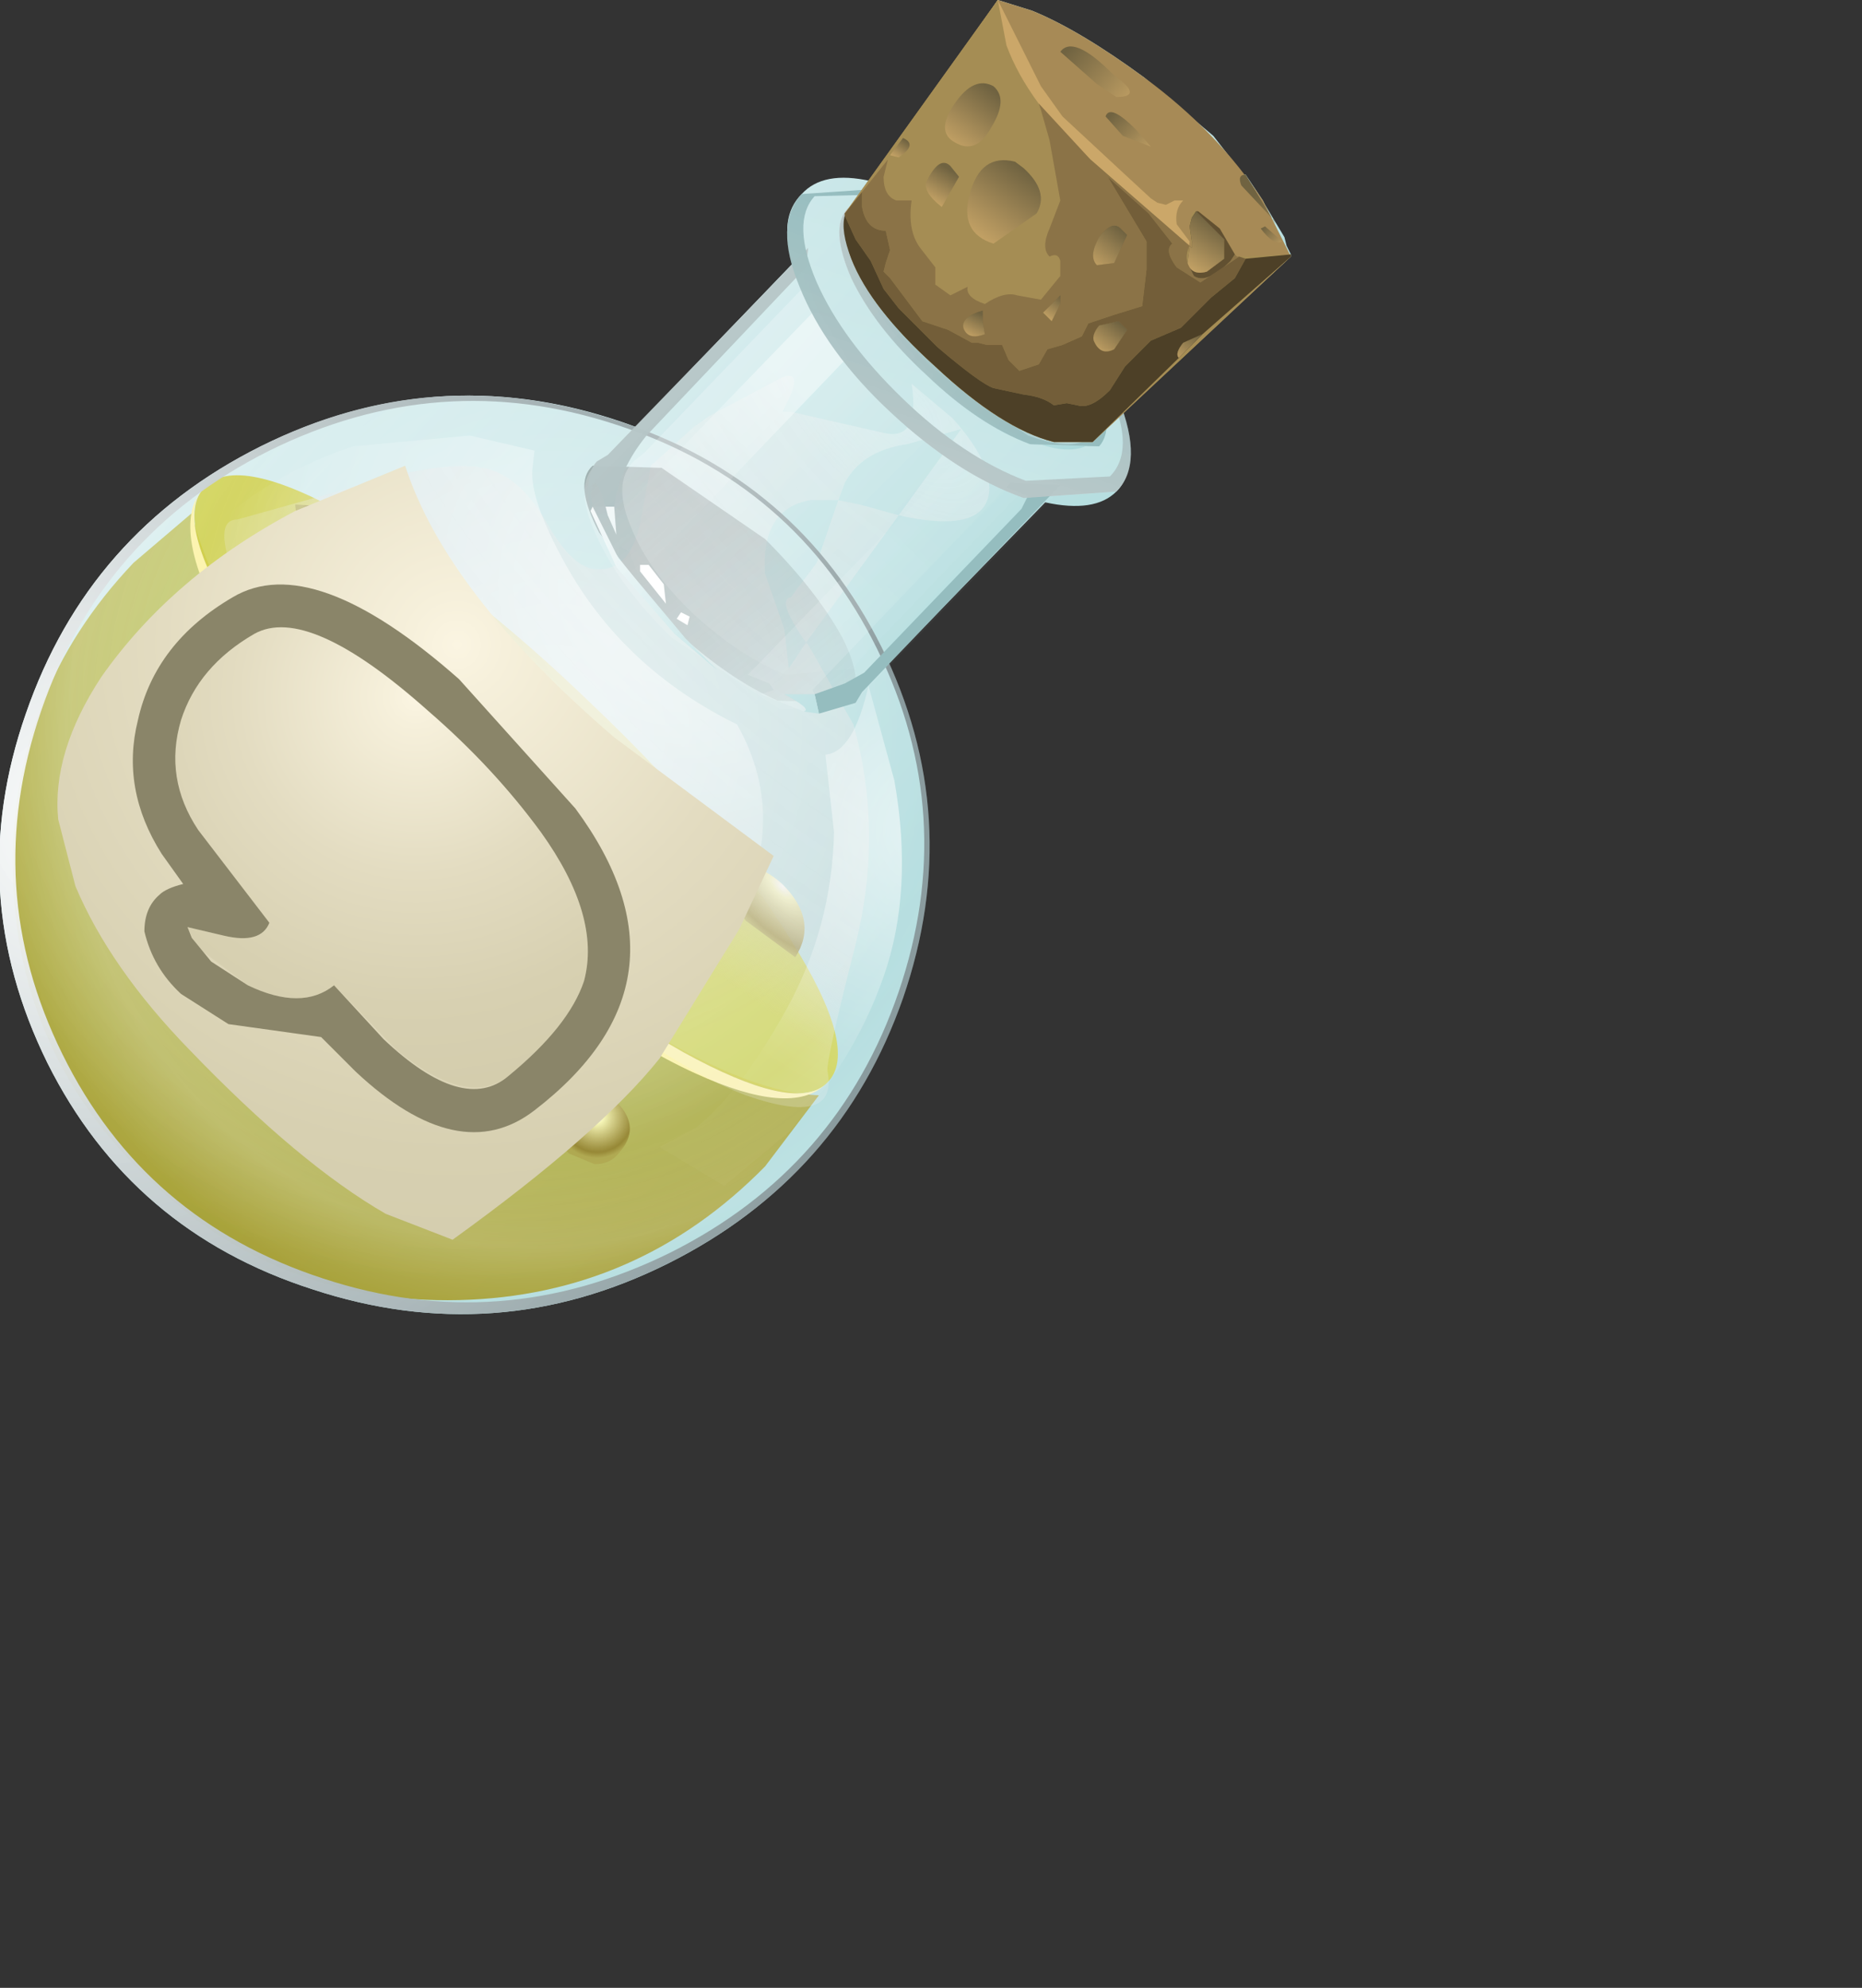 <?xml version="1.0" encoding="UTF-8" standalone="no"?>
<svg xmlns:xlink="http://www.w3.org/1999/xlink" height="46.1px" width="43.2px" xmlns="http://www.w3.org/2000/svg">
  <rect width="100%" height="100%" fill="#333333" stroke="none"/>
  <g transform="matrix(1.0, 0.0, 0.0, 1.0, 0.0, 0.0)">
    <use height="30.5" transform="matrix(1.0, 0.0, 0.0, 1.0, 0.0, 0.0)" width="29.95" xlink:href="#shape0"/>
  </g>
  <defs>
    <g id="shape0" transform="matrix(1.0, 0.0, 0.0, 1.0, 0.0, 0.0)">
      <path d="M23.15 0.0 L23.95 0.25 Q25.05 0.7 26.55 1.8 L28.15 3.15 28.85 4.05 28.9 4.05 29.3 4.65 29.35 4.75 29.8 5.5 29.85 5.7 29.95 5.9 29.95 5.95 26.05 9.55 Q26.45 10.85 25.9 11.4 25.4 11.9 24.25 11.65 L20.6 15.4 Q22.35 19.3 20.85 23.3 19.4 27.35 15.5 29.3 11.5 31.3 7.25 29.9 3.05 28.55 1.1 24.65 -0.85 20.7 0.6 16.55 2.05 12.35 6.05 10.35 10.3 8.25 14.75 9.9 L18.4 6.1 Q18.05 5.05 18.6 4.5 19.1 3.95 20.2 4.2 L20.6 3.7 20.65 3.6 21.7 2.15 23.15 0.0" fill="url(#gradient0)" fill-rule="evenodd" stroke="none"/>
      <path d="M3.1 13.05 L4.45 11.9 Q4.8 13.45 6.3 15.65 7.8 17.9 10.1 20.05 12.6 22.45 15.05 23.9 17.45 25.35 19.0 25.4 L17.75 27.05 Q14.8 30.05 10.65 30.15 6.45 30.25 3.45 27.35 0.4 24.45 0.3 20.3 0.2 16.1 3.1 13.05" fill="url(#gradient1)" fill-rule="evenodd" stroke="none"/>
      <path d="M19.2 25.1 Q18.5 25.85 15.85 24.4 13.2 22.9 10.2 20.05 7.2 17.2 5.6 14.65 4.0 12.05 4.75 11.3 5.5 10.5 8.15 12.0 10.75 13.45 13.75 16.35 16.75 19.2 18.35 21.8 19.95 24.35 19.2 25.1" fill="url(#gradient2)" fill-rule="evenodd" stroke="none"/>
      <path d="M15.85 24.4 Q18.4 25.8 19.15 25.15 18.35 25.9 16.15 24.9 13.5 23.7 10.05 20.4 6.55 17.1 5.15 14.45 4.0 12.3 4.65 11.4 4.1 12.2 5.6 14.65 7.2 17.2 10.2 20.05 13.2 22.9 15.85 24.4" fill="#fcf3a8" fill-rule="evenodd" stroke="none"/>
      <path d="M10.7 23.15 Q10.35 23.55 9.75 23.55 9.15 23.55 8.75 23.15 8.35 22.75 8.3 22.2 8.3 21.6 8.65 21.2 9.0 20.8 9.6 20.8 10.15 20.8 10.6 21.2 11.0 21.6 11.05 22.2 L10.7 23.15" fill="url(#gradient3)" fill-rule="evenodd" stroke="none"/>
      <path d="M4.7 15.8 Q4.15 16.35 3.55 15.8 L3.3 15.25 Q3.25 14.9 3.5 14.65 4.05 14.1 4.65 14.65 5.2 15.3 4.7 15.8" fill="url(#gradient4)" fill-rule="evenodd" stroke="none"/>
      <path d="M7.75 18.05 Q7.2 18.6 6.6 18.05 6.0 17.45 6.55 16.9 7.05 16.35 7.7 16.9 8.25 17.45 7.75 18.05" fill="url(#gradient5)" fill-rule="evenodd" stroke="none"/>
      <path d="M13.5 20.7 L12.95 20.9 12.4 20.65 12.1 20.1 12.3 19.55 Q12.55 19.3 12.9 19.3 13.25 19.3 13.45 19.55 14.05 20.05 13.5 20.7" fill="url(#gradient6)" fill-rule="evenodd" stroke="none"/>
      <path d="M5.35 21.7 Q5.0 22.1 4.4 22.1 3.85 22.1 3.45 21.7 3.05 21.3 3.0 20.75 3.0 20.15 3.35 19.75 3.75 19.35 4.3 19.4 4.85 19.4 5.25 19.8 5.7 20.2 5.75 20.75 5.75 21.3 5.35 21.7" fill="url(#gradient7)" fill-rule="evenodd" stroke="none"/>
      <path d="M14.35 26.75 Q14.15 27.0 13.8 27.0 L13.2 26.75 Q12.6 26.15 13.1 25.55 13.7 25.05 14.3 25.55 14.9 26.15 14.35 26.75" fill="url(#gradient8)" fill-rule="evenodd" stroke="none"/>
      <path d="M7.55 12.85 Q6.85 12.15 6.85 11.7 L8.55 11.8 Q9.35 12.55 8.65 13.6 8.25 13.5 7.55 12.85" fill="url(#gradient9)" fill-rule="evenodd" stroke="none"/>
      <path d="M12.95 20.1 L12.35 19.2 13.7 19.25 Q14.3 19.85 13.8 20.65 L12.95 20.1" fill="url(#gradient10)" fill-rule="evenodd" stroke="none"/>
      <path d="M9.5 18.6 Q8.8 17.9 8.65 17.25 L9.7 16.95 Q10.3 16.95 10.7 17.35 L11.15 18.35 10.8 19.45 Q10.2 19.3 9.5 18.6" fill="url(#gradient11)" fill-rule="evenodd" stroke="none"/>
      <path d="M17.3 21.35 L16.5 20.25 Q17.3 19.75 18.15 20.5 19.0 21.35 18.45 22.2 L17.3 21.35" fill="url(#gradient12)" fill-rule="evenodd" stroke="none"/>
      <path d="M19.95 11.7 L20.85 11.95 18.7 14.9 Q18.0 13.9 18.35 13.85 L18.95 13.05 19.45 11.6 19.95 11.7 M21.15 8.9 L22.1 9.7 Q23.0 10.7 22.95 11.4 22.85 12.4 20.85 11.95 L22.3 9.95 21.05 10.3 Q20.0 10.45 19.6 11.2 L19.45 11.6 18.8 11.6 Q17.65 11.8 17.75 13.3 L18.2 14.6 18.3 15.5 18.7 14.9 18.75 14.95 19.8 16.8 Q20.5 19.3 19.85 21.9 19.15 24.65 19.2 24.85 19.45 26.15 17.3 25.4 14.8 24.45 11.0 20.85 7.35 17.35 5.9 14.45 4.75 12.05 5.5 12.05 L8.0 11.35 Q10.3 10.65 11.2 10.85 12.05 11.0 12.7 12.15 13.3 13.2 13.85 13.2 14.6 13.25 14.85 12.15 L15.1 10.8 16.1 9.9 16.45 9.65 18.15 8.75 Q18.7 8.55 18.15 9.55 L18.35 9.55 20.55 10.05 Q21.35 10.2 21.15 8.9" fill="url(#gradient13)" fill-rule="evenodd" stroke="none"/>
      <path d="M15.5 29.3 Q11.5 31.3 7.25 29.9 3.05 28.55 1.1 24.65 -0.85 20.7 0.6 16.55 2.05 12.35 6.05 10.35 10.05 8.35 14.3 9.75 18.5 11.1 20.45 15.0 22.4 18.95 20.95 23.15 19.5 27.3 15.5 29.3" fill="url(#gradient14)" fill-rule="evenodd" stroke="none"/>
      <path d="M0.95 16.5 Q-0.45 20.6 1.45 24.45 3.35 28.3 7.5 29.65 11.6 31.0 15.55 29.05 19.45 27.1 20.85 23.0 22.25 18.9 20.35 15.05 18.45 11.2 14.3 9.85 10.2 8.5 6.25 10.45 2.35 12.4 0.95 16.5 M1.1 24.65 Q-0.85 20.7 0.6 16.55 2.05 12.35 6.05 10.35 10.05 8.35 14.3 9.75 18.5 11.1 20.45 15.0 22.4 18.95 20.95 23.15 19.5 27.3 15.5 29.3 11.5 31.3 7.25 29.9 3.05 28.55 1.1 24.65" fill="url(#gradient15)" fill-rule="evenodd" stroke="none"/>
      <path d="M3.25 18.1 Q2.0 15.85 3.9 13.35 5.6 11.2 8.2 10.35 L10.9 10.1 12.4 10.45 12.35 10.9 Q12.3 11.6 13.1 13.05 14.45 15.5 17.1 16.8 18.4 19.1 16.9 21.65 L15.2 23.75 Q13.95 25.4 11.8 25.55 7.55 25.8 3.25 18.1" fill="url(#gradient16)" fill-rule="evenodd" stroke="none"/>
      <path d="M19.15 17.5 Q19.8 17.45 20.15 15.9 L20.75 18.1 Q21.2 20.65 20.5 22.65 19.8 24.65 18.25 26.3 L16.8 27.5 15.3 26.6 16.15 26.15 Q17.2 25.3 18.25 23.4 19.3 21.5 19.35 19.3 L19.15 17.5" fill="url(#gradient17)" fill-rule="evenodd" stroke="none"/>
      <path d="M19.65 16.3 L18.05 16.25 Q16.9 15.75 15.65 14.6 L13.9 12.35 Q13.3 11.2 13.75 10.8 L15.35 10.85 17.75 12.5 Q18.95 13.7 19.55 14.8 20.1 15.9 19.65 16.3" fill="url(#gradient18)" fill-rule="evenodd" stroke="none"/>
      <path d="M20.65 9.55 Q19.15 8.15 18.55 6.65 17.95 5.2 18.6 4.5 L20.8 4.35 Q22.3 4.85 23.85 6.3 25.35 7.75 25.95 9.25 26.55 10.75 25.9 11.4 L23.75 11.55 Q22.2 11.0 20.65 9.55 M23.65 6.5 Q22.45 5.35 21.3 4.85 20.1 4.4 19.65 4.85 19.25 5.3 19.75 6.45 20.3 7.6 21.5 8.7 22.7 9.85 23.9 10.3 L25.5 10.35 Q25.9 9.9 25.4 8.75 24.85 7.6 23.65 6.5" fill="url(#gradient19)" fill-rule="evenodd" stroke="none"/>
      <path d="M19.0 7.45 Q19.55 8.55 20.65 9.55 21.75 10.6 22.9 11.1 L24.6 11.35 19.95 16.15 19.8 16.4 18.1 16.45 15.6 14.8 Q14.4 13.65 13.85 12.45 13.3 11.3 13.8 10.8 L14.05 10.6 18.7 5.8 Q18.45 6.4 19.0 7.45" fill="url(#gradient20)" fill-rule="evenodd" stroke="none"/>
      <path d="M18.75 6.55 Q19.1 7.95 20.7 9.5 22.4 11.05 23.8 11.3 L20.0 15.25 19.8 15.5 18.25 15.65 Q17.2 15.25 16.1 14.25 15.05 13.25 14.65 12.25 14.2 11.2 14.7 10.7 L14.95 10.5 18.75 6.55" fill="url(#gradient21)" fill-rule="evenodd" stroke="none"/>
      <path d="M16.65 15.55 L15.65 14.7 14.3 13.15 14.35 12.95 15.9 14.8 16.65 15.55" fill="url(#gradient22)" fill-rule="evenodd" stroke="none"/>
      <path d="M18.7 6.2 L15.0 10.1 Q14.35 10.9 14.25 11.75 L14.05 11.75 Q13.8 10.85 13.7 11.45 L13.75 11.75 13.7 11.85 Q13.55 11.0 13.85 10.7 L14.1 10.55 18.75 5.75 18.7 6.2" fill="url(#gradient23)" fill-rule="evenodd" stroke="none"/>
      <path d="M20.0 16.05 L19.85 16.3 19.0 16.55 18.9 16.1 19.6 15.85 20.05 15.6 23.7 11.8 23.85 11.5 23.35 11.3 23.45 11.2 24.6 11.25 20.0 16.05" fill="url(#gradient24)" fill-rule="evenodd" stroke="none"/>
      <path d="M18.95 7.15 L19.65 8.3 15.05 13.1 14.85 13.1 14.85 13.25 14.8 13.3 14.6 12.8 14.45 12.7 Q14.35 12.6 14.35 12.95 L13.75 11.75 14.05 11.75 14.1 11.95 14.3 12.4 14.25 11.75 14.4 11.85 18.95 7.15" fill="url(#gradient25)" fill-rule="evenodd" stroke="none"/>
      <path d="M13.75 11.75 L14.35 12.95 14.3 13.15 13.7 11.85 13.75 11.75" fill="url(#gradient26)" fill-rule="evenodd" stroke="none"/>
      <path d="M13.75 11.75 L14.35 12.95 14.3 13.15 13.7 11.85 13.75 11.75" fill="url(#gradient27)" fill-rule="evenodd" stroke="none"/>
      <path d="M14.1 11.95 L14.05 11.75 14.25 11.75 14.3 12.4 14.1 11.95" fill="url(#gradient28)" fill-rule="evenodd" stroke="none"/>
      <path d="M14.1 11.95 L14.05 11.75 14.25 11.75 14.3 12.4 14.1 11.95" fill="url(#gradient29)" fill-rule="evenodd" stroke="none"/>
      <path d="M22.2 10.65 L23.3 11.3 23.35 11.3 18.85 16.0 18.9 16.1 18.2 16.1 Q18.85 16.45 18.65 16.5 L17.65 16.1 17.95 16.0 17.85 15.85 17.35 15.65 22.2 10.65" fill="url(#gradient30)" fill-rule="evenodd" stroke="none"/>
      <path d="M18.9 16.1 L19.0 16.55 18.65 16.5 Q18.85 16.45 18.2 16.1 L18.9 16.1" fill="url(#gradient31)" fill-rule="evenodd" stroke="none"/>
      <path d="M18.9 16.1 L19.0 16.55 18.65 16.5 Q18.85 16.45 18.2 16.1 L18.9 16.1" fill="url(#gradient32)" fill-rule="evenodd" stroke="none"/>
      <path d="M14.85 13.1 L15.05 13.1 15.4 13.55 15.45 14.0 14.85 13.25 14.85 13.1" fill="#ffffff" fill-rule="evenodd" stroke="none"/>
      <path d="M15.7 14.35 L15.8 14.2 16.0 14.3 15.95 14.5 15.7 14.35" fill="#ffffff" fill-rule="evenodd" stroke="none"/>
      <path d="M23.65 6.5 Q24.85 7.6 25.4 8.75 25.9 9.9 25.5 10.35 L23.9 10.3 Q22.7 9.85 21.5 8.7 20.3 7.6 19.75 6.45 19.25 5.3 19.65 4.85 20.1 4.4 21.3 4.85 22.45 5.35 23.65 6.5" fill="url(#gradient33)" fill-rule="evenodd" stroke="none"/>
      <path d="M20.65 9.55 Q19.15 8.15 18.55 6.65 17.95 5.2 18.6 4.5 L20.8 4.35 Q22.3 4.85 23.85 6.3 25.35 7.75 25.95 9.25 26.55 10.75 25.9 11.4 L23.75 11.55 Q22.2 11.0 20.65 9.55 M23.7 6.35 Q22.25 5.05 20.85 4.5 L18.9 4.55 Q18.35 5.15 18.95 6.55 19.55 7.9 20.95 9.25 22.35 10.6 23.8 11.15 L25.75 11.05 Q26.35 10.45 25.75 9.1 25.15 7.7 23.7 6.35" fill="url(#gradient34)" fill-rule="evenodd" stroke="none"/>
      <path d="M19.75 6.45 Q19.25 5.3 19.65 4.85 20.1 4.4 21.3 4.85 L22.8 5.8 Q22.1 5.25 21.4 4.95 20.25 4.5 19.85 4.95 19.45 5.4 19.95 6.5 20.45 7.55 21.6 8.65 22.75 9.75 23.85 10.2 24.95 10.65 25.4 10.2 25.8 9.75 25.35 8.75 L25.1 8.25 25.4 8.8 Q25.9 9.9 25.5 10.35 L23.9 10.3 Q22.7 9.85 21.5 8.7 20.3 7.6 19.75 6.45" fill="url(#gradient35)" fill-rule="evenodd" stroke="none"/>
      <path d="M19.75 6.45 Q19.25 5.3 19.65 4.85 20.1 4.4 21.3 4.85 22.2 5.25 23.1 6.0 L21.4 5.0 19.9 4.95 Q19.5 5.35 20.0 6.45 20.55 7.5 21.65 8.55 L23.85 10.1 Q24.95 10.5 25.35 10.1 25.75 9.7 25.25 8.6 24.75 7.55 23.65 6.5 24.85 7.6 25.4 8.75 25.9 9.9 25.5 10.35 L23.9 10.3 Q22.7 9.85 21.5 8.7 20.3 7.6 19.75 6.45" fill="url(#gradient36)" fill-rule="evenodd" stroke="none"/>
      <path d="M19.6 4.95 L23.15 0.0 23.95 0.25 Q25.05 0.7 26.55 1.8 28.25 3.05 29.3 4.65 L29.95 5.95 25.35 10.25 24.45 10.25 Q23.25 9.95 21.7 8.5 20.1 7.05 19.7 5.85 L19.6 4.95" fill="#a78a56" fill-rule="evenodd" stroke="none"/>
      <path d="M23.15 0.0 L24.15 2.0 24.65 2.7 26.05 4.0 26.7 4.6 26.85 4.7 27.05 4.75 27.25 4.65 27.45 4.65 Q27.25 4.85 27.3 5.2 L27.6 5.6 27.55 6.0 26.5 5.9 Q25.85 5.65 24.45 4.45 L22.7 2.5 22.2 1.35 23.15 0.0" fill="#cba769" fill-rule="evenodd" stroke="none"/>
      <path d="M26.1 1.95 Q26.4 2.25 25.9 2.25 L25.45 1.95 24.6 1.2 Q24.9 0.8 25.8 1.7 L26.1 1.95" fill="url(#gradient37)" fill-rule="evenodd" stroke="none"/>
      <path d="M25.65 2.7 Q25.75 2.4 26.35 3.0 L26.7 3.4 26.05 3.15 25.65 2.7" fill="url(#gradient38)" fill-rule="evenodd" stroke="none"/>
      <path d="M28.8 4.3 Q28.7 4.05 28.9 4.05 L29.6 5.2 29.55 5.1 28.8 4.3" fill="url(#gradient39)" fill-rule="evenodd" stroke="none"/>
      <path d="M29.25 5.3 L29.35 5.25 29.75 5.6 Q29.55 5.7 29.25 5.3" fill="url(#gradient40)" fill-rule="evenodd" stroke="none"/>
      <path d="M19.6 4.95 L23.15 0.0 23.35 1.05 Q23.85 2.4 25.3 3.7 L27.65 5.75 27.6 5.3 Q27.6 4.85 27.8 4.9 L28.7 5.95 29.95 5.9 29.95 5.95 25.35 10.25 24.45 10.25 Q23.25 9.95 21.7 8.5 20.1 7.05 19.7 5.85 L19.6 4.95" fill="#a58d54" fill-rule="evenodd" stroke="none"/>
      <path d="M26.15 5.45 L26.0 5.3 Q25.8 5.1 25.5 5.5 25.25 5.95 25.45 6.15 L25.85 6.1 26.15 5.45 M22.8 7.45 L22.8 7.2 Q22.3 7.35 22.35 7.6 22.45 7.9 22.85 7.75 L22.8 7.45 M24.6 7.05 L24.6 6.85 24.2 7.25 24.4 7.45 24.6 7.05 M24.35 3.25 L24.15 2.55 24.1 2.4 25.3 3.7 27.6 5.7 Q27.5 5.9 27.55 6.1 L27.7 6.4 Q28.0 6.6 28.55 6.05 L28.65 5.9 28.7 5.95 28.75 5.95 27.85 6.55 27.3 6.2 Q27.0 5.8 27.2 5.65 L26.65 4.95 25.7 4.1 26.6 5.6 26.6 6.25 26.5 7.1 25.85 7.3 25.25 7.5 25.1 7.8 24.65 8.0 24.3 8.1 24.1 8.45 23.65 8.6 23.4 8.35 23.25 8.0 22.9 8.0 22.7 7.95 22.55 7.95 22.0 7.65 21.4 7.45 20.65 6.45 20.5 6.3 20.55 6.1 20.65 5.8 20.55 5.35 Q20.1 5.35 20.0 4.8 L20.0 4.45 20.6 3.7 20.5 4.1 Q20.5 4.55 20.8 4.65 L21.15 4.65 Q21.05 5.35 21.35 5.75 L21.7 6.2 21.7 6.6 22.05 6.85 22.25 6.75 22.45 6.65 Q22.4 6.9 22.85 7.05 23.3 6.75 23.6 6.85 L24.15 6.95 24.6 6.4 24.6 6.05 Q24.55 5.85 24.35 5.95 24.15 5.75 24.35 5.3 L24.6 4.65 24.35 3.25" fill="#8b7347" fill-rule="evenodd" stroke="none"/>
      <path d="M28.4 5.55 L27.75 4.9 27.8 4.9 28.3 5.3 28.65 5.9 28.55 6.05 Q28.0 6.6 27.7 6.4 L27.55 6.1 Q27.65 6.4 28.0 6.3 L28.4 6.0 28.4 5.55" fill="#615031" fill-rule="evenodd" stroke="none"/>
      <path d="M25.5 7.55 Q25.3 7.8 25.4 7.95 25.55 8.25 25.85 8.1 L26.15 7.65 25.95 7.45 25.5 7.55 M19.6 5.0 L19.6 4.95 20.0 4.45 20.0 4.8 Q20.1 5.35 20.55 5.35 L20.65 5.8 20.55 6.1 20.5 6.3 20.65 6.45 21.4 7.45 22.0 7.65 22.55 7.95 22.7 7.95 22.9 8.0 23.25 8.0 23.4 8.35 23.65 8.6 24.1 8.45 24.3 8.1 24.65 8.0 25.1 7.8 25.25 7.5 25.85 7.3 26.5 7.1 26.6 6.25 26.6 5.6 25.7 4.1 26.65 4.95 27.2 5.65 Q27.0 5.8 27.3 6.2 L27.85 6.55 28.75 5.95 28.9 6.0 28.65 6.45 28.1 6.9 27.4 7.6 26.7 7.9 26.1 8.5 25.75 9.05 Q25.3 9.5 25.0 9.4 L24.75 9.35 24.45 9.4 Q24.2 9.2 23.75 9.15 L23.05 9.0 Q22.75 8.9 21.75 8.05 L20.85 7.15 20.5 6.7 20.2 6.05 19.85 5.55 19.6 5.0" fill="#735e39" fill-rule="evenodd" stroke="none"/>
      <path d="M19.75 6.0 Q19.5 5.35 19.6 5.0 L19.85 5.55 20.2 6.05 20.5 6.7 20.85 7.15 21.75 8.05 Q22.75 8.9 23.05 9.0 L23.75 9.15 Q24.2 9.2 24.45 9.4 L24.75 9.35 25.0 9.4 Q25.3 9.5 25.75 9.05 L26.1 8.5 26.7 7.9 27.4 7.6 28.1 6.9 28.65 6.45 28.9 6.0 29.95 5.9 29.95 5.95 27.9 7.75 27.45 7.95 Q27.25 8.2 27.35 8.3 L25.35 10.25 24.45 10.25 Q23.25 9.95 21.7 8.5 20.2 7.15 19.75 6.0" fill="#4d4027" fill-rule="evenodd" stroke="none"/>
      <path d="M22.15 3.3 Q21.7 3.05 22.15 2.4 22.6 1.75 23.05 2.0 23.4 2.3 23.0 2.95 22.65 3.6 22.15 3.3" fill="url(#gradient41)" fill-rule="evenodd" stroke="none"/>
      <path d="M23.05 5.65 Q22.25 5.4 22.5 4.5 22.75 3.55 23.55 3.75 L23.75 3.9 Q24.35 4.45 24.05 4.95 L23.05 5.65" fill="url(#gradient42)" fill-rule="evenodd" stroke="none"/>
      <path d="M21.5 4.2 Q21.8 3.6 22.05 3.85 L22.25 4.1 21.85 4.8 Q21.4 4.45 21.5 4.2" fill="url(#gradient43)" fill-rule="evenodd" stroke="none"/>
      <path d="M20.95 3.2 Q21.3 3.35 20.85 3.65 L20.65 3.6 20.95 3.2" fill="url(#gradient44)" fill-rule="evenodd" stroke="none"/>
      <path d="M25.45 6.15 Q25.25 5.95 25.5 5.5 25.8 5.1 26.0 5.3 L26.15 5.45 25.85 6.1 25.45 6.15" fill="#705c39" fill-rule="evenodd" stroke="none"/>
      <path d="M25.45 6.15 Q25.25 5.95 25.5 5.5 25.8 5.1 26.0 5.3 L26.15 5.45 25.85 6.1 25.45 6.15" fill="url(#gradient45)" fill-rule="evenodd" stroke="none"/>
      <path d="M24.6 7.05 L24.4 7.45 24.2 7.25 24.6 6.85 24.6 7.05" fill="#705c39" fill-rule="evenodd" stroke="none"/>
      <path d="M24.6 7.05 L24.4 7.45 24.2 7.25 24.6 6.85 24.6 7.05" fill="url(#gradient46)" fill-rule="evenodd" stroke="none"/>
      <path d="M22.8 7.45 L22.85 7.75 Q22.45 7.9 22.35 7.6 22.3 7.35 22.8 7.2 L22.8 7.45" fill="#705c39" fill-rule="evenodd" stroke="none"/>
      <path d="M22.8 7.45 L22.85 7.75 Q22.45 7.9 22.35 7.6 22.3 7.35 22.8 7.2 L22.8 7.45" fill="url(#gradient47)" fill-rule="evenodd" stroke="none"/>
      <path d="M25.95 7.45 L26.15 7.65 25.85 8.1 Q25.55 8.25 25.4 7.95 25.3 7.8 25.5 7.55 L25.95 7.45" fill="#615031" fill-rule="evenodd" stroke="none"/>
      <path d="M25.95 7.45 L26.15 7.65 25.85 8.1 Q25.55 8.25 25.4 7.95 25.3 7.8 25.5 7.55 L25.95 7.45" fill="url(#gradient48)" fill-rule="evenodd" stroke="none"/>
      <path d="M27.45 7.95 L27.9 7.75 27.35 8.3 Q27.25 8.2 27.45 7.95" fill="#4d4027" fill-rule="evenodd" stroke="none"/>
      <path d="M27.45 7.95 L27.9 7.75 27.35 8.3 Q27.25 8.2 27.45 7.95" fill="url(#gradient49)" fill-rule="evenodd" stroke="none"/>
      <path d="M27.75 4.9 L28.4 5.55 28.4 6.0 28.0 6.3 Q27.65 6.4 27.55 6.1 L27.6 5.7 27.65 5.75 27.65 5.6 27.6 5.25 27.65 5.05 27.75 4.9" fill="#615031" fill-rule="evenodd" stroke="none"/>
      <path d="M27.75 4.9 L28.4 5.55 28.4 6.0 28.0 6.3 Q27.65 6.4 27.55 6.1 L27.6 5.7 27.65 5.75 27.65 5.6 27.6 5.25 27.65 5.05 27.75 4.9" fill="url(#gradient50)" fill-rule="evenodd" stroke="none"/>
      <path d="M1.35 19.0 Q1.2 17.45 2.35 15.7 4.0 13.35 6.85 11.85 L9.4 10.8 Q10.35 13.75 14.25 17.1 L17.95 19.85 17.15 21.55 15.3 24.55 Q13.9 26.3 10.5 28.75 L8.95 28.15 Q6.95 27.0 4.4 24.35 2.55 22.45 1.75 20.55 L1.35 19.0" fill="url(#gradient51)" fill-rule="evenodd" stroke="none"/>
      <path d="M4.6 19.25 Q3.8 18.05 4.2 16.7 4.6 15.45 5.9 14.7 7.0 14.05 9.35 16.0 11.2 17.5 12.55 19.3 13.95 21.25 13.55 22.75 13.2 23.8 11.8 24.95 10.85 25.7 9.2 24.35 L7.75 22.85 Q7.0 23.45 5.75 22.85 L4.55 21.95 4.35 21.5 5.2 21.7 Q6.05 21.9 6.25 21.4 L4.6 19.25" fill="url(#gradient52)" fill-rule="evenodd" stroke="none"/>
      <path d="M3.75 19.8 Q2.8 18.3 3.2 16.7 3.6 14.9 5.4 13.85 7.25 12.75 10.65 15.75 L13.35 18.75 Q16.3 22.75 12.4 25.75 10.65 27.1 8.25 24.85 L7.45 24.05 5.3 23.75 4.2 23.05 Q3.55 22.45 3.35 21.6 3.35 21.05 3.7 20.75 3.85 20.6 4.25 20.5 L3.75 19.8 M4.2 16.7 Q3.8 18.05 4.6 19.25 L6.25 21.4 Q6.05 21.9 5.2 21.7 L4.35 21.5 4.45 21.75 4.9 22.3 5.75 22.85 Q7.0 23.45 7.75 22.85 L8.9 24.1 Q10.75 25.85 11.8 24.95 13.2 23.8 13.55 22.75 13.95 21.25 12.55 19.3 11.45 17.8 9.95 16.5 7.15 14.0 5.9 14.7 4.6 15.45 4.2 16.7" fill="#8a8569" fill-rule="evenodd" stroke="none"/>
    </g>
    <linearGradient gradientTransform="matrix(0.01, 0.009, 0.009, -0.01, 15.2, 14.9)" gradientUnits="userSpaceOnUse" id="gradient0" spreadMethod="pad" x1="-819.2" x2="819.2">
      <stop offset="0.0" stop-color="#d9eeef"/>
      <stop offset="1.0" stop-color="#abd9db"/>
    </linearGradient>
    <radialGradient cx="0" cy="0" gradientTransform="matrix(-0.005, 0.016, 0.016, 0.005, 10.9, 16.15)" gradientUnits="userSpaceOnUse" id="gradient1" r="819.2" spreadMethod="pad">
      <stop offset="0.0" stop-color="#e0f08d" stop-opacity="0.667"/>
      <stop offset="0.988" stop-color="#a29415" stop-opacity="0.847"/>
    </radialGradient>
    <radialGradient cx="0" cy="0" gradientTransform="matrix(-0.004, 0.012, 0.012, 0.004, 12.4, 14.4)" gradientUnits="userSpaceOnUse" id="gradient2" r="819.2" spreadMethod="pad">
      <stop offset="0.0" stop-color="#d3c430" stop-opacity="0.667"/>
      <stop offset="0.988" stop-color="#cdcd2f" stop-opacity="0.847"/>
    </radialGradient>
    <radialGradient cx="0" cy="0" gradientTransform="matrix(-0.001, 0.002, 0.002, 0.001, 9.85, 21.75)" gradientUnits="userSpaceOnUse" id="gradient3" r="819.2" spreadMethod="pad">
      <stop offset="0.0" stop-color="#ffffff"/>
      <stop offset="0.165" stop-color="#f4f4ad"/>
      <stop offset="0.859" stop-color="#87741c" stop-opacity="0.847"/>
      <stop offset="1.0" stop-color="#a79e3f" stop-opacity="0.847"/>
    </radialGradient>
    <radialGradient cx="0" cy="0" gradientTransform="matrix(-6.0E-4, 0.001, 0.001, 6.0E-4, 4.2, 15.0)" gradientUnits="userSpaceOnUse" id="gradient4" r="819.2" spreadMethod="pad">
      <stop offset="0.0" stop-color="#ffffff"/>
      <stop offset="0.165" stop-color="#f4f4ad"/>
      <stop offset="0.859" stop-color="#87741c" stop-opacity="0.847"/>
      <stop offset="1.0" stop-color="#a79e3f" stop-opacity="0.847"/>
    </radialGradient>
    <radialGradient cx="0" cy="0" gradientTransform="matrix(-6.0E-4, 0.001, 0.001, 6.0E-4, 7.25, 17.2)" gradientUnits="userSpaceOnUse" id="gradient5" r="819.2" spreadMethod="pad">
      <stop offset="0.0" stop-color="#ffffff"/>
      <stop offset="0.165" stop-color="#f4f4ad"/>
      <stop offset="0.859" stop-color="#87741c" stop-opacity="0.847"/>
      <stop offset="1.0" stop-color="#a79e3f" stop-opacity="0.847"/>
    </radialGradient>
    <radialGradient cx="0" cy="0" gradientTransform="matrix(-6.0E-4, 0.001, 0.001, 6.0E-4, 13.0, 19.85)" gradientUnits="userSpaceOnUse" id="gradient6" r="819.2" spreadMethod="pad">
      <stop offset="0.0" stop-color="#ffffff"/>
      <stop offset="0.165" stop-color="#f4f4ad"/>
      <stop offset="0.859" stop-color="#87741c" stop-opacity="0.847"/>
      <stop offset="1.0" stop-color="#a79e3f" stop-opacity="0.847"/>
    </radialGradient>
    <radialGradient cx="0" cy="0" gradientTransform="matrix(-0.001, 0.002, 0.002, 0.001, 4.5, 20.3)" gradientUnits="userSpaceOnUse" id="gradient7" r="819.2" spreadMethod="pad">
      <stop offset="0.0" stop-color="#ffffff"/>
      <stop offset="0.165" stop-color="#f4f4ad"/>
      <stop offset="0.859" stop-color="#87741c" stop-opacity="0.847"/>
      <stop offset="1.0" stop-color="#a79e3f" stop-opacity="0.847"/>
    </radialGradient>
    <radialGradient cx="0" cy="0" gradientTransform="matrix(-6.0E-4, 0.001, 0.001, 6.0E-4, 13.85, 25.9)" gradientUnits="userSpaceOnUse" id="gradient8" r="819.2" spreadMethod="pad">
      <stop offset="0.0" stop-color="#ffffff"/>
      <stop offset="0.165" stop-color="#f4f4ad"/>
      <stop offset="0.859" stop-color="#87741c" stop-opacity="0.847"/>
      <stop offset="1.0" stop-color="#a79e3f" stop-opacity="0.847"/>
    </radialGradient>
    <radialGradient cx="0" cy="0" gradientTransform="matrix(-0.001, 0.001, 0.002, 0.002, 8.55, 11.85)" gradientUnits="userSpaceOnUse" id="gradient9" r="819.2" spreadMethod="pad">
      <stop offset="0.0" stop-color="#ffffff"/>
      <stop offset="0.165" stop-color="#f4f4ad"/>
      <stop offset="0.859" stop-color="#87741c" stop-opacity="0.847"/>
      <stop offset="1.0" stop-color="#a79e3f" stop-opacity="0.847"/>
    </radialGradient>
    <radialGradient cx="0" cy="0" gradientTransform="matrix(-0.001, 9.0E-4, 0.002, 0.002, 13.7, 19.3)" gradientUnits="userSpaceOnUse" id="gradient10" r="819.2" spreadMethod="pad">
      <stop offset="0.0" stop-color="#ffffff"/>
      <stop offset="0.165" stop-color="#f4f4ad"/>
      <stop offset="0.859" stop-color="#87741c" stop-opacity="0.847"/>
      <stop offset="1.0" stop-color="#a79e3f" stop-opacity="0.847"/>
    </radialGradient>
    <radialGradient cx="0" cy="0" gradientTransform="matrix(-0.002, 0.001, 0.002, 0.003, 10.7, 17.45)" gradientUnits="userSpaceOnUse" id="gradient11" r="819.2" spreadMethod="pad">
      <stop offset="0.0" stop-color="#ffffff"/>
      <stop offset="0.165" stop-color="#f4f4ad"/>
      <stop offset="0.859" stop-color="#87741c" stop-opacity="0.847"/>
      <stop offset="1.0" stop-color="#a79e3f" stop-opacity="0.847"/>
    </radialGradient>
    <radialGradient cx="0" cy="0" gradientTransform="matrix(-0.001, 0.001, 0.002, 0.002, 18.15, 20.55)" gradientUnits="userSpaceOnUse" id="gradient12" r="819.2" spreadMethod="pad">
      <stop offset="0.0" stop-color="#ffffff"/>
      <stop offset="0.165" stop-color="#f4f4ad"/>
      <stop offset="0.859" stop-color="#87741c" stop-opacity="0.847"/>
      <stop offset="1.0" stop-color="#a79e3f" stop-opacity="0.847"/>
    </radialGradient>
    <radialGradient cx="0" cy="0" gradientTransform="matrix(-0.011, 0.011, 0.021, 0.021, 20.9, 9.45)" gradientUnits="userSpaceOnUse" id="gradient13" r="819.2" spreadMethod="pad">
      <stop offset="0.0" stop-color="#ffffff" stop-opacity="0.259"/>
      <stop offset="0.165" stop-color="#ebebeb" stop-opacity="0.369"/>
      <stop offset="0.859" stop-color="#e0e0e0" stop-opacity="0.459"/>
      <stop offset="1.0" stop-color="#ededed" stop-opacity="0.227"/>
    </radialGradient>
    <radialGradient cx="0" cy="0" gradientTransform="matrix(-0.009, 0.014, 0.013, 0.009, 12.75, 17.1)" gradientUnits="userSpaceOnUse" id="gradient14" r="819.2" spreadMethod="pad">
      <stop offset="0.0" stop-color="#ffffff" stop-opacity="0.478"/>
      <stop offset="0.71" stop-color="#ffffff" stop-opacity="0.082"/>
      <stop offset="0.867" stop-color="#ffffff" stop-opacity="0.2"/>
      <stop offset="1.0" stop-color="#ffffff" stop-opacity="0.027"/>
    </radialGradient>
    <radialGradient cx="0" cy="0" gradientTransform="matrix(0.023, 6.0E-4, 6.0E-4, -0.023, 1.95, 19.05)" gradientUnits="userSpaceOnUse" id="gradient15" r="819.2" spreadMethod="pad">
      <stop offset="0.0" stop-color="#ffffff" stop-opacity="0.949"/>
      <stop offset="1.0" stop-color="#8a9b9e"/>
    </radialGradient>
    <radialGradient cx="0" cy="0" gradientTransform="matrix(-0.006, 0.01, 0.011, 0.007, 15.5, 13.95)" gradientUnits="userSpaceOnUse" id="gradient16" r="819.2" spreadMethod="pad">
      <stop offset="0.0" stop-color="#ffffff" stop-opacity="0.588"/>
      <stop offset="1.0" stop-color="#ffffff" stop-opacity="0.0"/>
    </radialGradient>
    <radialGradient cx="0" cy="0" gradientTransform="matrix(-0.004, 0.007, 0.007, 0.004, 21.65, 19.25)" gradientUnits="userSpaceOnUse" id="gradient17" r="819.2" spreadMethod="pad">
      <stop offset="0.0" stop-color="#ffffff" stop-opacity="0.62"/>
      <stop offset="1.0" stop-color="#ffffff" stop-opacity="0.027"/>
    </radialGradient>
    <linearGradient gradientTransform="matrix(0.003, 0.004, 0.004, -0.003, 16.85, 13.7)" gradientUnits="userSpaceOnUse" id="gradient18" spreadMethod="pad" x1="-819.2" x2="819.2">
      <stop offset="0.0" stop-color="#000000" stop-opacity="0.247"/>
      <stop offset="1.0" stop-color="#000000" stop-opacity="0.027"/>
    </linearGradient>
    <linearGradient gradientTransform="matrix(0.001, -0.003, -0.003, -0.001, 22.25, 7.95)" gradientUnits="userSpaceOnUse" id="gradient19" spreadMethod="pad" x1="-819.2" x2="819.2">
      <stop offset="0.0" stop-color="#ffffff" stop-opacity="0.22"/>
      <stop offset="1.0" stop-color="#ffffff" stop-opacity="0.027"/>
    </linearGradient>
    <linearGradient gradientTransform="matrix(0.004, 0.003, 0.007, -0.007, 18.65, 11.65)" gradientUnits="userSpaceOnUse" id="gradient20" spreadMethod="pad" x1="-819.2" x2="819.2">
      <stop offset="0.0" stop-color="#ffffff" stop-opacity="0.22"/>
      <stop offset="1.0" stop-color="#ffffff" stop-opacity="0.027"/>
    </linearGradient>
    <linearGradient gradientTransform="matrix(0.003, 0.003, 0.006, -0.006, 18.7, 11.6)" gradientUnits="userSpaceOnUse" id="gradient21" spreadMethod="pad" x1="-819.2" x2="819.2">
      <stop offset="0.0" stop-color="#ffffff" stop-opacity="0.22"/>
      <stop offset="1.0" stop-color="#ffffff" stop-opacity="0.027"/>
    </linearGradient>
    <linearGradient gradientTransform="matrix(0.004, 0.003, 0.007, -0.007, 15.8, 14.6)" gradientUnits="userSpaceOnUse" id="gradient22" spreadMethod="pad" x1="-819.2" x2="819.2">
      <stop offset="0.0" stop-color="#ffffff" stop-opacity="0.949"/>
      <stop offset="1.0" stop-color="#abd9db"/>
    </linearGradient>
    <linearGradient gradientTransform="matrix(0.004, 0.003, 0.007, -0.007, 18.9, 11.35)" gradientUnits="userSpaceOnUse" id="gradient23" spreadMethod="pad" x1="-819.2" x2="819.2">
      <stop offset="0.0" stop-color="#b7c6c7" stop-opacity="0.949"/>
      <stop offset="1.0" stop-color="#95bdbf"/>
    </linearGradient>
    <linearGradient gradientTransform="matrix(0.003, 0.003, 0.003, -0.003, 18.8, 11.2)" gradientUnits="userSpaceOnUse" id="gradient24" spreadMethod="pad" x1="-819.2" x2="819.2">
      <stop offset="0.0" stop-color="#b7c6c7" stop-opacity="0.949"/>
      <stop offset="1.0" stop-color="#95bdbf"/>
    </linearGradient>
    <linearGradient gradientTransform="matrix(-0.001, 0.002, 0.003, 0.003, 16.85, 9.85)" gradientUnits="userSpaceOnUse" id="gradient25" spreadMethod="pad" x1="-819.2" x2="819.2">
      <stop offset="0.0" stop-color="#ffffff" stop-opacity="0.42"/>
      <stop offset="1.0" stop-color="#ffffff" stop-opacity="0.027"/>
    </linearGradient>
    <linearGradient gradientTransform="matrix(0.004, 0.003, 0.007, -0.007, 16.0, 14.35)" gradientUnits="userSpaceOnUse" id="gradient26" spreadMethod="pad" x1="-819.2" x2="819.2">
      <stop offset="0.0" stop-color="#ffffff" stop-opacity="0.949"/>
      <stop offset="1.0" stop-color="#abd9db"/>
    </linearGradient>
    <linearGradient gradientTransform="matrix(-0.001, 0.002, 0.003, 0.003, 16.65, 9.7)" gradientUnits="userSpaceOnUse" id="gradient27" spreadMethod="pad" x1="-819.2" x2="819.2">
      <stop offset="0.0" stop-color="#ffffff" stop-opacity="0.42"/>
      <stop offset="1.0" stop-color="#ffffff" stop-opacity="0.027"/>
    </linearGradient>
    <linearGradient gradientTransform="matrix(0.004, 0.003, 0.007, -0.007, 16.3, 14.05)" gradientUnits="userSpaceOnUse" id="gradient28" spreadMethod="pad" x1="-819.2" x2="819.2">
      <stop offset="0.0" stop-color="#ffffff" stop-opacity="0.949"/>
      <stop offset="1.0" stop-color="#abd9db"/>
    </linearGradient>
    <linearGradient gradientTransform="matrix(-0.001, 0.002, 0.003, 0.003, 16.6, 9.55)" gradientUnits="userSpaceOnUse" id="gradient29" spreadMethod="pad" x1="-819.2" x2="819.2">
      <stop offset="0.0" stop-color="#ffffff" stop-opacity="0.42"/>
      <stop offset="1.0" stop-color="#ffffff" stop-opacity="0.027"/>
    </linearGradient>
    <linearGradient gradientTransform="matrix(0.001, -0.002, 0.003, 0.003, 20.6, 13.35)" gradientUnits="userSpaceOnUse" id="gradient30" spreadMethod="pad" x1="-819.2" x2="819.2">
      <stop offset="0.0" stop-color="#ffffff" stop-opacity="0.137"/>
      <stop offset="1.0" stop-color="#ffffff" stop-opacity="0.027"/>
    </linearGradient>
    <linearGradient gradientTransform="matrix(0.004, 0.004, 0.007, -0.008, 16.45, 14.1)" gradientUnits="userSpaceOnUse" id="gradient31" spreadMethod="pad" x1="-819.2" x2="819.2">
      <stop offset="0.0" stop-color="#ffffff"/>
      <stop offset="1.0" stop-color="#abd9db"/>
    </linearGradient>
    <linearGradient gradientTransform="matrix(0.001, -0.002, 0.003, 0.003, 21.05, 13.7)" gradientUnits="userSpaceOnUse" id="gradient32" spreadMethod="pad" x1="-819.2" x2="819.2">
      <stop offset="0.0" stop-color="#ffffff" stop-opacity="0.137"/>
      <stop offset="1.0" stop-color="#ffffff" stop-opacity="0.027"/>
    </linearGradient>
    <linearGradient gradientTransform="matrix(0.004, 0.003, 0.006, -0.007, 22.6, 7.6)" gradientUnits="userSpaceOnUse" id="gradient33" spreadMethod="pad" x1="-819.2" x2="819.2">
      <stop offset="0.0" stop-color="#000000" stop-opacity="0.086"/>
      <stop offset="1.0" stop-color="#bcd9db" stop-opacity="0.42"/>
    </linearGradient>
    <linearGradient gradientTransform="matrix(0.001, -0.003, -0.003, -0.001, 22.25, 7.95)" gradientUnits="userSpaceOnUse" id="gradient34" spreadMethod="pad" x1="-819.2" x2="819.2">
      <stop offset="0.0" stop-color="#b7c6c7" stop-opacity="0.949"/>
      <stop offset="1.0" stop-color="#95bdbf"/>
    </linearGradient>
    <linearGradient gradientTransform="matrix(0.002, 0.004, 0.004, -0.002, 22.55, 7.6)" gradientUnits="userSpaceOnUse" id="gradient35" spreadMethod="pad" x1="-819.2" x2="819.2">
      <stop offset="0.0" stop-color="#ffffff" stop-opacity="0.949"/>
      <stop offset="1.0" stop-color="#abd9db"/>
    </linearGradient>
    <linearGradient gradientTransform="matrix(0.004, 0.003, 0.006, -0.007, 22.6, 7.6)" gradientUnits="userSpaceOnUse" id="gradient36" spreadMethod="pad" x1="-819.2" x2="819.2">
      <stop offset="0.0" stop-color="#b7c6c7" stop-opacity="0.949"/>
      <stop offset="1.0" stop-color="#95bdbf"/>
    </linearGradient>
    <linearGradient gradientTransform="matrix(-9.0E-4, -8.0E-4, -8.0E-4, 9.0E-4, 25.55, 1.75)" gradientUnits="userSpaceOnUse" id="gradient37" spreadMethod="pad" x1="-819.2" x2="819.2">
      <stop offset="0.0" stop-color="#c1a064"/>
      <stop offset="1.0" stop-color="#706341"/>
    </linearGradient>
    <linearGradient gradientTransform="matrix(-6.0E-4, -5.0E-4, -6.0E-4, 6.0E-4, 26.25, 3.1)" gradientUnits="userSpaceOnUse" id="gradient38" spreadMethod="pad" x1="-819.2" x2="819.2">
      <stop offset="0.0" stop-color="#c1a064"/>
      <stop offset="1.0" stop-color="#706341"/>
    </linearGradient>
    <linearGradient gradientTransform="matrix(-0.001, -0.001, -0.001, 0.001, 30.0, 5.3)" gradientUnits="userSpaceOnUse" id="gradient39" spreadMethod="pad" x1="-819.2" x2="819.2">
      <stop offset="0.0" stop-color="#c1a064"/>
      <stop offset="1.0" stop-color="#706341"/>
    </linearGradient>
    <linearGradient gradientTransform="matrix(-3.0E-4, -3.0E-4, -3.0E-4, 3.0E-4, 29.55, 5.5)" gradientUnits="userSpaceOnUse" id="gradient40" spreadMethod="pad" x1="-819.2" x2="819.2">
      <stop offset="0.0" stop-color="#c1a064"/>
      <stop offset="1.0" stop-color="#706341"/>
    </linearGradient>
    <linearGradient gradientTransform="matrix(5.0E-4, -8.0E-4, -8.0E-4, -6.0E-4, 22.55, 2.7)" gradientUnits="userSpaceOnUse" id="gradient41" spreadMethod="pad" x1="-819.2" x2="819.2">
      <stop offset="0.0" stop-color="#c1a064"/>
      <stop offset="1.0" stop-color="#706341"/>
    </linearGradient>
    <linearGradient gradientTransform="matrix(7.0E-4, -9.0E-4, -0.001, -7.0E-4, 23.25, 4.7)" gradientUnits="userSpaceOnUse" id="gradient42" spreadMethod="pad" x1="-819.2" x2="819.2">
      <stop offset="0.0" stop-color="#c1a064"/>
      <stop offset="1.0" stop-color="#706341"/>
    </linearGradient>
    <linearGradient gradientTransform="matrix(3.0E-4, -4.0E-4, -5.0E-4, -3.0E-4, 21.85, 4.3)" gradientUnits="userSpaceOnUse" id="gradient43" spreadMethod="pad" x1="-819.2" x2="819.2">
      <stop offset="0.0" stop-color="#c1a064"/>
      <stop offset="1.0" stop-color="#706341"/>
    </linearGradient>
    <linearGradient gradientTransform="matrix(2.0E-4, -2.0E-4, -3.0E-4, -2.0E-4, 20.9, 3.45)" gradientUnits="userSpaceOnUse" id="gradient44" spreadMethod="pad" x1="-819.2" x2="819.2">
      <stop offset="0.0" stop-color="#c1a064"/>
      <stop offset="1.0" stop-color="#706341"/>
    </linearGradient>
    <linearGradient gradientTransform="matrix(4.0E-4, -5.0E-4, -5.0E-4, -4.0E-4, 25.75, 5.8)" gradientUnits="userSpaceOnUse" id="gradient45" spreadMethod="pad" x1="-819.2" x2="819.2">
      <stop offset="0.0" stop-color="#c1a064"/>
      <stop offset="1.0" stop-color="#706341"/>
    </linearGradient>
    <linearGradient gradientTransform="matrix(2.0E-4, -3.0E-4, -3.0E-4, -2.0E-4, 24.5, 7.15)" gradientUnits="userSpaceOnUse" id="gradient46" spreadMethod="pad" x1="-819.2" x2="819.2">
      <stop offset="0.0" stop-color="#c1a064"/>
      <stop offset="1.0" stop-color="#706341"/>
    </linearGradient>
    <linearGradient gradientTransform="matrix(2.0E-4, -3.0E-4, -4.0E-4, -2.0E-4, 22.65, 7.55)" gradientUnits="userSpaceOnUse" id="gradient47" spreadMethod="pad" x1="-819.2" x2="819.2">
      <stop offset="0.0" stop-color="#c1a064"/>
      <stop offset="1.0" stop-color="#706341"/>
    </linearGradient>
    <linearGradient gradientTransform="matrix(3.0E-4, -4.0E-4, -4.0E-4, -3.0E-4, 25.7, 7.8)" gradientUnits="userSpaceOnUse" id="gradient48" spreadMethod="pad" x1="-819.2" x2="819.2">
      <stop offset="0.0" stop-color="#c1a064"/>
      <stop offset="1.0" stop-color="#706341"/>
    </linearGradient>
    <linearGradient gradientTransform="matrix(3.0E-4, -4.0E-4, -4.0E-4, -3.0E-4, 27.55, 8.05)" gradientUnits="userSpaceOnUse" id="gradient49" spreadMethod="pad" x1="-819.2" x2="819.2">
      <stop offset="0.0" stop-color="#c1a064"/>
      <stop offset="1.0" stop-color="#706341"/>
    </linearGradient>
    <linearGradient gradientTransform="matrix(4.0E-4, -6.0E-4, -6.0E-4, -4.0E-4, 27.9, 5.7)" gradientUnits="userSpaceOnUse" id="gradient50" spreadMethod="pad" x1="-819.2" x2="819.2">
      <stop offset="0.0" stop-color="#c1a064"/>
      <stop offset="1.0" stop-color="#706341"/>
    </linearGradient>
    <radialGradient cx="0" cy="0" gradientTransform="matrix(-0.009, 0.017, 0.017, 0.009, 10.6, 14.95)" gradientUnits="userSpaceOnUse" id="gradient51" r="819.2" spreadMethod="pad">
      <stop offset="0.0" stop-color="#fbf5e2"/>
      <stop offset="0.071" stop-color="#f6f0db"/>
      <stop offset="0.431" stop-color="#e3dcc1"/>
      <stop offset="0.749" stop-color="#d7d0b1"/>
      <stop offset="1.0" stop-color="#d3ccac"/>
    </radialGradient>
    <radialGradient cx="0" cy="0" gradientTransform="matrix(-0.004, 0.011, 0.011, 0.004, 9.65, 16.15)" gradientUnits="userSpaceOnUse" id="gradient52" r="819.2" spreadMethod="pad">
      <stop offset="0.0" stop-color="#fbf5e2"/>
      <stop offset="0.071" stop-color="#f6f0db"/>
      <stop offset="0.431" stop-color="#e3dcc1"/>
      <stop offset="0.749" stop-color="#d7d0b1"/>
      <stop offset="1.0" stop-color="#d3ccac"/>
    </radialGradient>
  </defs>
</svg>
